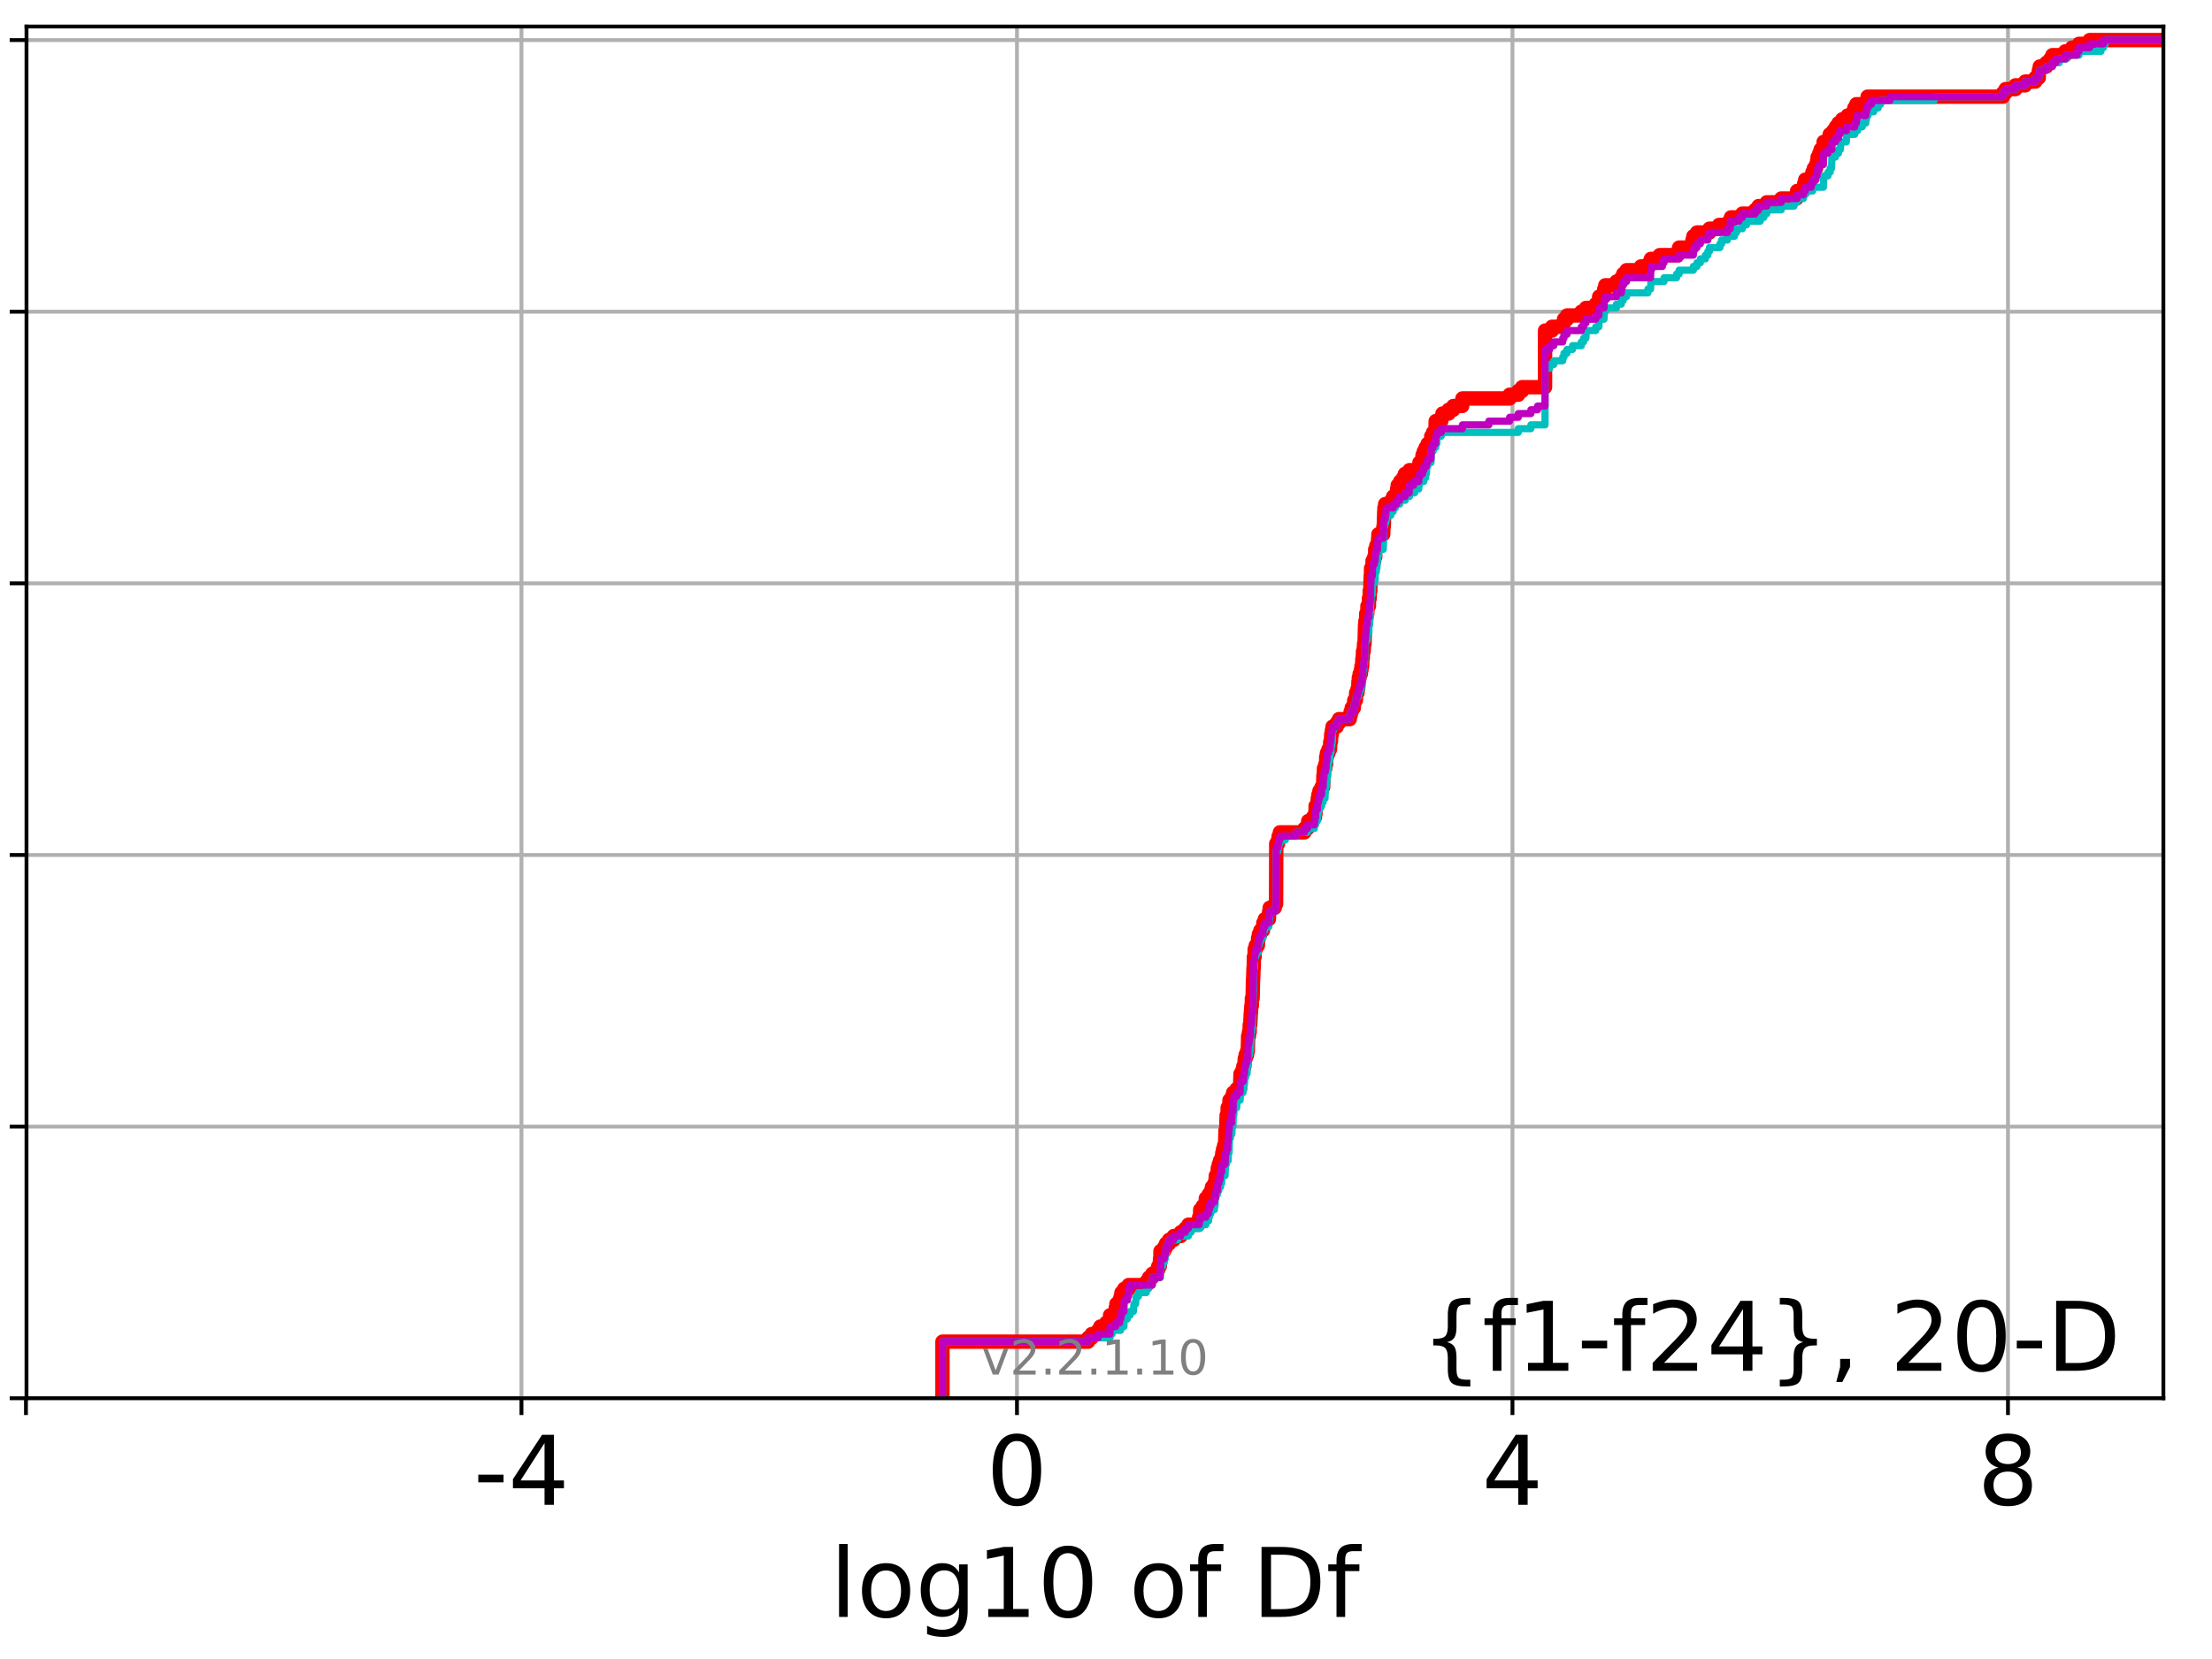 <?xml version="1.0" encoding="utf-8" standalone="no"?>
<!DOCTYPE svg PUBLIC "-//W3C//DTD SVG 1.1//EN"
  "http://www.w3.org/Graphics/SVG/1.1/DTD/svg11.dtd">
<!-- Created with matplotlib (http://matplotlib.org/) -->
<svg height="345.6pt" version="1.1" viewBox="0 0 460.8 345.6" width="460.8pt" xmlns="http://www.w3.org/2000/svg" xmlns:xlink="http://www.w3.org/1999/xlink">
 <defs>
  <style type="text/css">
*{stroke-linecap:butt;stroke-linejoin:round;}
  </style>
 </defs>
 <g id="figure_1">
  <g id="patch_1">
   <path d="M 0 345.6 
L 460.8 345.6 
L 460.8 0 
L 0 0 
z
" style="fill:#ffffff;"/>
  </g>
  <g id="axes_1">
   <g id="patch_2">
    <path d="M 5.52 291.28 
L 450.672 291.28 
L 450.672 5.52 
L 5.52 5.52 
z
" style="fill:#ffffff;"/>
   </g>
   <g id="matplotlib.axis_1">
    <g id="xtick_1">
     <g id="line2d_1">
      <path clip-path="url(#p26b027cc64)" d="M 5.408 291.28 
L 5.408 5.52 
" style="fill:none;stroke:#b0b0b0;stroke-linecap:square;stroke-width:0.8;"/>
     </g>
     <g id="line2d_2">
      <defs>
       <path d="M 0 0 
L 0 3.5 
" id="ma69a2ae710" style="stroke:#000000;stroke-width:0.8;"/>
      </defs>
      <g>
       <use style="stroke:#000000;stroke-width:0.8;" x="5.408" xlink:href="#ma69a2ae710" y="291.28"/>
      </g>
     </g>
    </g>
    <g id="xtick_2">
     <g id="line2d_3">
      <path clip-path="url(#p26b027cc64)" d="M 108.631 291.28 
L 108.631 5.52 
" style="fill:none;stroke:#b0b0b0;stroke-linecap:square;stroke-width:0.8;"/>
     </g>
     <g id="line2d_4">
      <g>
       <use style="stroke:#000000;stroke-width:0.8;" x="108.631" xlink:href="#ma69a2ae710" y="291.28"/>
      </g>
     </g>
     <g id="text_1">
      <!-- -4 -->
      <defs>
       <path d="M 4.891 31.391 
L 31.203 31.391 
L 31.203 23.391 
L 4.891 23.391 
z
" id="DejaVuSans-2d"/>
       <path d="M 37.797 64.312 
L 12.891 25.391 
L 37.797 25.391 
z
M 35.203 72.906 
L 47.609 72.906 
L 47.609 25.391 
L 58.016 25.391 
L 58.016 17.188 
L 47.609 17.188 
L 47.609 0 
L 37.797 0 
L 37.797 17.188 
L 4.891 17.188 
L 4.891 26.703 
z
" id="DejaVuSans-34"/>
      </defs>
      <g transform="translate(98.66 313.477)scale(0.2 -0.2)">
       <use xlink:href="#DejaVuSans-2d"/>
       <use x="36.084" xlink:href="#DejaVuSans-34"/>
      </g>
     </g>
    </g>
    <g id="xtick_3">
     <g id="line2d_5">
      <path clip-path="url(#p26b027cc64)" d="M 211.853 291.28 
L 211.853 5.52 
" style="fill:none;stroke:#b0b0b0;stroke-linecap:square;stroke-width:0.8;"/>
     </g>
     <g id="line2d_6">
      <g>
       <use style="stroke:#000000;stroke-width:0.8;" x="211.853" xlink:href="#ma69a2ae710" y="291.28"/>
      </g>
     </g>
     <g id="text_2">
      <!-- 0 -->
      <defs>
       <path d="M 31.781 66.406 
Q 24.172 66.406 20.328 58.906 
Q 16.5 51.422 16.5 36.375 
Q 16.5 21.391 20.328 13.891 
Q 24.172 6.391 31.781 6.391 
Q 39.453 6.391 43.281 13.891 
Q 47.125 21.391 47.125 36.375 
Q 47.125 51.422 43.281 58.906 
Q 39.453 66.406 31.781 66.406 
z
M 31.781 74.219 
Q 44.047 74.219 50.516 64.516 
Q 56.984 54.828 56.984 36.375 
Q 56.984 17.969 50.516 8.266 
Q 44.047 -1.422 31.781 -1.422 
Q 19.531 -1.422 13.062 8.266 
Q 6.594 17.969 6.594 36.375 
Q 6.594 54.828 13.062 64.516 
Q 19.531 74.219 31.781 74.219 
z
" id="DejaVuSans-30"/>
      </defs>
      <g transform="translate(205.49 313.477)scale(0.2 -0.2)">
       <use xlink:href="#DejaVuSans-30"/>
      </g>
     </g>
    </g>
    <g id="xtick_4">
     <g id="line2d_7">
      <path clip-path="url(#p26b027cc64)" d="M 315.075 291.28 
L 315.075 5.52 
" style="fill:none;stroke:#b0b0b0;stroke-linecap:square;stroke-width:0.8;"/>
     </g>
     <g id="line2d_8">
      <g>
       <use style="stroke:#000000;stroke-width:0.8;" x="315.075" xlink:href="#ma69a2ae710" y="291.28"/>
      </g>
     </g>
     <g id="text_3">
      <!-- 4 -->
      <g transform="translate(308.713 313.477)scale(0.2 -0.2)">
       <use xlink:href="#DejaVuSans-34"/>
      </g>
     </g>
    </g>
    <g id="xtick_5">
     <g id="line2d_9">
      <path clip-path="url(#p26b027cc64)" d="M 418.297 291.28 
L 418.297 5.52 
" style="fill:none;stroke:#b0b0b0;stroke-linecap:square;stroke-width:0.8;"/>
     </g>
     <g id="line2d_10">
      <g>
       <use style="stroke:#000000;stroke-width:0.8;" x="418.297" xlink:href="#ma69a2ae710" y="291.28"/>
      </g>
     </g>
     <g id="text_4">
      <!-- 8 -->
      <defs>
       <path d="M 31.781 34.625 
Q 24.75 34.625 20.719 30.859 
Q 16.703 27.094 16.703 20.516 
Q 16.703 13.922 20.719 10.156 
Q 24.75 6.391 31.781 6.391 
Q 38.812 6.391 42.859 10.172 
Q 46.922 13.969 46.922 20.516 
Q 46.922 27.094 42.891 30.859 
Q 38.875 34.625 31.781 34.625 
z
M 21.922 38.812 
Q 15.578 40.375 12.031 44.719 
Q 8.5 49.078 8.5 55.328 
Q 8.5 64.062 14.719 69.141 
Q 20.953 74.219 31.781 74.219 
Q 42.672 74.219 48.875 69.141 
Q 55.078 64.062 55.078 55.328 
Q 55.078 49.078 51.531 44.719 
Q 48 40.375 41.703 38.812 
Q 48.828 37.156 52.797 32.312 
Q 56.781 27.484 56.781 20.516 
Q 56.781 9.906 50.312 4.234 
Q 43.844 -1.422 31.781 -1.422 
Q 19.734 -1.422 13.25 4.234 
Q 6.781 9.906 6.781 20.516 
Q 6.781 27.484 10.781 32.312 
Q 14.797 37.156 21.922 38.812 
z
M 18.312 54.391 
Q 18.312 48.734 21.844 45.562 
Q 25.391 42.391 31.781 42.391 
Q 38.141 42.391 41.719 45.562 
Q 45.312 48.734 45.312 54.391 
Q 45.312 60.062 41.719 63.234 
Q 38.141 66.406 31.781 66.406 
Q 25.391 66.406 21.844 63.234 
Q 18.312 60.062 18.312 54.391 
z
" id="DejaVuSans-38"/>
      </defs>
      <g transform="translate(411.935 313.477)scale(0.2 -0.2)">
       <use xlink:href="#DejaVuSans-38"/>
      </g>
     </g>
    </g>
    <g id="text_5">
     <!-- log10 of Df -->
     <defs>
      <path d="M 9.422 75.984 
L 18.406 75.984 
L 18.406 0 
L 9.422 0 
z
" id="DejaVuSans-6c"/>
      <path d="M 30.609 48.391 
Q 23.391 48.391 19.188 42.75 
Q 14.984 37.109 14.984 27.297 
Q 14.984 17.484 19.156 11.844 
Q 23.344 6.203 30.609 6.203 
Q 37.797 6.203 41.984 11.859 
Q 46.188 17.531 46.188 27.297 
Q 46.188 37.016 41.984 42.703 
Q 37.797 48.391 30.609 48.391 
z
M 30.609 56 
Q 42.328 56 49.016 48.375 
Q 55.719 40.766 55.719 27.297 
Q 55.719 13.875 49.016 6.219 
Q 42.328 -1.422 30.609 -1.422 
Q 18.844 -1.422 12.172 6.219 
Q 5.516 13.875 5.516 27.297 
Q 5.516 40.766 12.172 48.375 
Q 18.844 56 30.609 56 
z
" id="DejaVuSans-6f"/>
      <path d="M 45.406 27.984 
Q 45.406 37.75 41.375 43.109 
Q 37.359 48.484 30.078 48.484 
Q 22.859 48.484 18.828 43.109 
Q 14.797 37.75 14.797 27.984 
Q 14.797 18.266 18.828 12.891 
Q 22.859 7.516 30.078 7.516 
Q 37.359 7.516 41.375 12.891 
Q 45.406 18.266 45.406 27.984 
z
M 54.391 6.781 
Q 54.391 -7.172 48.188 -13.984 
Q 42 -20.797 29.203 -20.797 
Q 24.469 -20.797 20.266 -20.094 
Q 16.062 -19.391 12.109 -17.922 
L 12.109 -9.188 
Q 16.062 -11.328 19.922 -12.344 
Q 23.781 -13.375 27.781 -13.375 
Q 36.625 -13.375 41.016 -8.766 
Q 45.406 -4.156 45.406 5.172 
L 45.406 9.625 
Q 42.625 4.781 38.281 2.391 
Q 33.938 0 27.875 0 
Q 17.828 0 11.672 7.656 
Q 5.516 15.328 5.516 27.984 
Q 5.516 40.672 11.672 48.328 
Q 17.828 56 27.875 56 
Q 33.938 56 38.281 53.609 
Q 42.625 51.219 45.406 46.391 
L 45.406 54.688 
L 54.391 54.688 
z
" id="DejaVuSans-67"/>
      <path d="M 12.406 8.297 
L 28.516 8.297 
L 28.516 63.922 
L 10.984 60.406 
L 10.984 69.391 
L 28.422 72.906 
L 38.281 72.906 
L 38.281 8.297 
L 54.391 8.297 
L 54.391 0 
L 12.406 0 
z
" id="DejaVuSans-31"/>
      <path id="DejaVuSans-20"/>
      <path d="M 37.109 75.984 
L 37.109 68.5 
L 28.516 68.5 
Q 23.688 68.5 21.797 66.547 
Q 19.922 64.594 19.922 59.516 
L 19.922 54.688 
L 34.719 54.688 
L 34.719 47.703 
L 19.922 47.703 
L 19.922 0 
L 10.891 0 
L 10.891 47.703 
L 2.297 47.703 
L 2.297 54.688 
L 10.891 54.688 
L 10.891 58.5 
Q 10.891 67.625 15.141 71.797 
Q 19.391 75.984 28.609 75.984 
z
" id="DejaVuSans-66"/>
      <path d="M 19.672 64.797 
L 19.672 8.109 
L 31.594 8.109 
Q 46.688 8.109 53.688 14.938 
Q 60.688 21.781 60.688 36.531 
Q 60.688 51.172 53.688 57.984 
Q 46.688 64.797 31.594 64.797 
z
M 9.812 72.906 
L 30.078 72.906 
Q 51.266 72.906 61.172 64.094 
Q 71.094 55.281 71.094 36.531 
Q 71.094 17.672 61.125 8.828 
Q 51.172 0 30.078 0 
L 9.812 0 
z
" id="DejaVuSans-44"/>
     </defs>
     <g transform="translate(172.91 336.833)scale(0.2 -0.2)">
      <use xlink:href="#DejaVuSans-6c"/>
      <use x="27.783" xlink:href="#DejaVuSans-6f"/>
      <use x="88.965" xlink:href="#DejaVuSans-67"/>
      <use x="152.441" xlink:href="#DejaVuSans-31"/>
      <use x="216.064" xlink:href="#DejaVuSans-30"/>
      <use x="279.688" xlink:href="#DejaVuSans-20"/>
      <use x="311.475" xlink:href="#DejaVuSans-6f"/>
      <use x="372.656" xlink:href="#DejaVuSans-66"/>
      <use x="407.861" xlink:href="#DejaVuSans-20"/>
      <use x="439.648" xlink:href="#DejaVuSans-44"/>
      <use x="516.65" xlink:href="#DejaVuSans-66"/>
     </g>
    </g>
   </g>
   <g id="matplotlib.axis_2">
    <g id="ytick_1">
     <g id="line2d_11">
      <path clip-path="url(#p26b027cc64)" d="M 5.52 291.28 
L 450.672 291.28 
" style="fill:none;stroke:#b0b0b0;stroke-linecap:square;stroke-width:0.8;"/>
     </g>
     <g id="line2d_12">
      <defs>
       <path d="M 0 0 
L -3.5 0 
" id="m3205a101fd" style="stroke:#000000;stroke-width:0.8;"/>
      </defs>
      <g>
       <use style="stroke:#000000;stroke-width:0.8;" x="5.52" xlink:href="#m3205a101fd" y="291.28"/>
      </g>
     </g>
    </g>
    <g id="ytick_2">
     <g id="line2d_13">
      <path clip-path="url(#p26b027cc64)" d="M 5.52 234.694 
L 450.672 234.694 
" style="fill:none;stroke:#b0b0b0;stroke-linecap:square;stroke-width:0.8;"/>
     </g>
     <g id="line2d_14">
      <g>
       <use style="stroke:#000000;stroke-width:0.8;" x="5.52" xlink:href="#m3205a101fd" y="234.694"/>
      </g>
     </g>
    </g>
    <g id="ytick_3">
     <g id="line2d_15">
      <path clip-path="url(#p26b027cc64)" d="M 5.52 178.108 
L 450.672 178.108 
" style="fill:none;stroke:#b0b0b0;stroke-linecap:square;stroke-width:0.8;"/>
     </g>
     <g id="line2d_16">
      <g>
       <use style="stroke:#000000;stroke-width:0.8;" x="5.52" xlink:href="#m3205a101fd" y="178.108"/>
      </g>
     </g>
    </g>
    <g id="ytick_4">
     <g id="line2d_17">
      <path clip-path="url(#p26b027cc64)" d="M 5.52 121.522 
L 450.672 121.522 
" style="fill:none;stroke:#b0b0b0;stroke-linecap:square;stroke-width:0.8;"/>
     </g>
     <g id="line2d_18">
      <g>
       <use style="stroke:#000000;stroke-width:0.8;" x="5.52" xlink:href="#m3205a101fd" y="121.522"/>
      </g>
     </g>
    </g>
    <g id="ytick_5">
     <g id="line2d_19">
      <path clip-path="url(#p26b027cc64)" d="M 5.52 64.935 
L 450.672 64.935 
" style="fill:none;stroke:#b0b0b0;stroke-linecap:square;stroke-width:0.8;"/>
     </g>
     <g id="line2d_20">
      <g>
       <use style="stroke:#000000;stroke-width:0.8;" x="5.52" xlink:href="#m3205a101fd" y="64.935"/>
      </g>
     </g>
    </g>
    <g id="ytick_6">
     <g id="line2d_21">
      <path clip-path="url(#p26b027cc64)" d="M 5.52 8.349 
L 450.672 8.349 
" style="fill:none;stroke:#b0b0b0;stroke-linecap:square;stroke-width:0.8;"/>
     </g>
     <g id="line2d_22">
      <g>
       <use style="stroke:#000000;stroke-width:0.8;" x="5.52" xlink:href="#m3205a101fd" y="8.349"/>
      </g>
     </g>
    </g>
   </g>
   <g id="line2d_23">
    <path clip-path="url(#p26b027cc64)" d="M 196.333 291.28 
L 196.333 279.491 
L 226.672 279.491 
L 226.672 278.705 
L 227.405 278.705 
L 227.405 277.919 
L 228.749 277.919 
L 228.749 277.133 
L 229.218 277.133 
L 229.218 276.348 
L 230.436 276.348 
L 230.436 275.562 
L 231.132 275.562 
L 231.132 274.776 
L 231.254 274.776 
L 231.254 273.99 
L 232.428 273.99 
L 232.43 272.418 
L 232.567 272.418 
L 232.567 271.632 
L 233.227 271.632 
L 233.227 270.846 
L 233.454 270.846 
L 233.454 270.06 
L 233.623 270.06 
L 233.623 269.274 
L 234.19 269.274 
L 234.19 268.488 
L 235.109 268.488 
L 235.109 267.702 
L 238.868 267.702 
L 238.868 266.917 
L 239.359 266.917 
L 239.359 266.131 
L 240.042 266.131 
L 240.042 265.345 
L 241.004 265.345 
L 241.004 264.559 
L 241.285 264.559 
L 241.285 263.773 
L 241.614 263.773 
L 241.656 262.201 
L 241.733 262.201 
L 241.751 260.629 
L 242.501 260.629 
L 242.501 259.843 
L 242.901 259.843 
L 242.901 259.057 
L 243.551 259.057 
L 243.551 258.271 
L 244.513 258.271 
L 244.513 257.486 
L 245.963 257.486 
L 245.963 256.7 
L 246.918 256.7 
L 246.918 255.914 
L 247.567 255.914 
L 247.567 255.128 
L 249.608 255.128 
L 249.608 254.342 
L 249.807 254.342 
L 249.807 253.556 
L 249.985 253.556 
L 250.032 251.984 
L 250.589 251.984 
L 250.589 251.198 
L 251.156 251.198 
L 251.204 249.626 
L 251.771 249.626 
L 251.771 248.84 
L 252.261 248.84 
L 252.261 248.054 
L 252.477 248.054 
L 252.477 247.269 
L 252.99 247.269 
L 252.99 246.483 
L 253.178 246.483 
L 253.285 244.911 
L 253.617 244.911 
L 253.693 243.339 
L 253.899 243.339 
L 253.899 242.553 
L 254.16 242.553 
L 254.16 241.767 
L 254.499 241.767 
L 254.499 240.981 
L 254.625 240.981 
L 254.625 240.195 
L 254.788 240.195 
L 254.788 239.409 
L 255.006 239.409 
L 255.006 238.623 
L 255.203 238.623 
L 255.296 235.48 
L 255.43 235.48 
L 255.536 232.336 
L 255.734 232.336 
L 255.747 230.764 
L 256.033 230.764 
L 256.13 229.192 
L 256.654 229.192 
L 256.654 228.407 
L 256.89 228.407 
L 256.89 227.621 
L 257.625 227.621 
L 257.625 226.835 
L 258.318 226.835 
L 258.42 223.691 
L 258.814 223.691 
L 258.814 222.905 
L 259.007 222.905 
L 259.007 222.119 
L 259.233 222.119 
L 259.304 220.547 
L 259.481 220.547 
L 259.481 219.761 
L 259.778 219.761 
L 259.778 218.975 
L 259.935 218.975 
L 260.011 215.832 
L 260.176 215.832 
L 260.176 215.046 
L 260.315 215.046 
L 260.347 213.474 
L 260.454 213.474 
L 260.557 211.116 
L 260.578 211.116 
L 260.681 209.544 
L 260.777 209.544 
L 260.793 207.973 
L 260.941 207.973 
L 261.022 204.043 
L 261.056 204.043 
L 261.127 201.685 
L 261.18 201.685 
L 261.209 199.328 
L 261.359 199.328 
L 261.372 197.756 
L 261.592 197.756 
L 261.592 196.97 
L 262.041 196.97 
L 262.084 195.398 
L 262.255 195.398 
L 262.255 194.612 
L 262.559 194.612 
L 262.559 193.826 
L 263.099 193.826 
L 263.175 192.254 
L 263.492 192.254 
L 263.492 191.468 
L 264.331 191.468 
L 264.385 189.897 
L 264.497 189.897 
L 264.497 189.111 
L 265.551 189.111 
L 265.551 188.325 
L 265.829 188.325 
L 265.863 175.75 
L 266.24 175.75 
L 266.24 174.964 
L 266.374 174.964 
L 266.374 174.178 
L 266.63 174.178 
L 266.63 173.392 
L 271.735 173.392 
L 271.735 172.606 
L 272.361 172.606 
L 272.361 171.82 
L 272.527 171.82 
L 272.527 171.034 
L 273.487 171.034 
L 273.487 170.249 
L 273.928 170.249 
L 273.928 169.463 
L 274.049 169.463 
L 274.065 167.891 
L 274.429 167.891 
L 274.517 166.319 
L 274.657 166.319 
L 274.657 165.533 
L 274.869 165.533 
L 274.869 164.747 
L 275.292 164.747 
L 275.292 163.961 
L 275.634 163.961 
L 275.688 161.603 
L 275.759 161.603 
L 275.814 160.032 
L 276.08 160.032 
L 276.08 159.246 
L 276.256 159.246 
L 276.275 157.674 
L 276.42 157.674 
L 276.42 156.888 
L 276.746 156.888 
L 276.746 156.102 
L 277.06 156.102 
L 277.115 154.53 
L 277.253 154.53 
L 277.322 152.958 
L 277.455 152.958 
L 277.455 152.172 
L 277.591 152.172 
L 277.591 151.386 
L 278.461 151.386 
L 278.461 150.601 
L 278.931 150.601 
L 278.931 149.815 
L 281.163 149.815 
L 281.163 149.029 
L 281.364 149.029 
L 281.364 148.243 
L 281.592 148.243 
L 281.592 147.457 
L 282.028 147.457 
L 282.112 145.885 
L 282.453 145.885 
L 282.512 144.313 
L 282.789 144.313 
L 282.789 143.527 
L 282.935 143.527 
L 282.997 141.955 
L 283.072 141.955 
L 283.072 141.17 
L 283.238 141.17 
L 283.238 140.384 
L 283.487 140.384 
L 283.487 139.598 
L 283.613 139.598 
L 283.613 138.812 
L 283.748 138.812 
L 283.812 137.24 
L 283.876 137.24 
L 283.947 135.668 
L 284.085 135.668 
L 284.16 134.096 
L 284.263 134.096 
L 284.363 130.167 
L 284.439 130.167 
L 284.439 129.381 
L 284.593 129.381 
L 284.617 127.809 
L 284.84 127.809 
L 284.867 126.237 
L 285.173 126.237 
L 285.174 124.665 
L 285.332 124.665 
L 285.337 123.093 
L 285.458 123.093 
L 285.542 119.95 
L 285.597 119.95 
L 285.619 118.378 
L 285.927 118.378 
L 285.937 116.806 
L 286.277 116.806 
L 286.277 116.02 
L 286.481 116.02 
L 286.482 114.448 
L 286.712 114.448 
L 286.712 113.662 
L 287.002 113.662 
L 287.104 112.091 
L 287.144 112.091 
L 287.144 111.305 
L 288.147 111.305 
L 288.186 109.733 
L 288.26 109.733 
L 288.36 106.589 
L 288.398 106.589 
L 288.398 105.803 
L 288.55 105.803 
L 288.55 105.017 
L 289.821 105.017 
L 289.821 104.231 
L 290.213 104.231 
L 290.213 103.445 
L 290.948 103.445 
L 291.036 101.874 
L 291.168 101.874 
L 291.168 101.088 
L 291.674 101.088 
L 291.674 100.302 
L 292.308 100.302 
L 292.308 99.516 
L 292.662 99.516 
L 292.662 98.73 
L 293.614 98.73 
L 293.614 97.944 
L 295.551 97.944 
L 295.551 97.158 
L 295.694 97.158 
L 295.694 96.372 
L 296.324 96.372 
L 296.34 94.8 
L 296.617 94.8 
L 296.617 94.014 
L 296.995 94.014 
L 296.995 93.229 
L 297.413 93.229 
L 297.413 92.443 
L 298.149 92.443 
L 298.15 90.871 
L 298.541 90.871 
L 298.541 90.085 
L 299.047 90.085 
L 299.08 87.727 
L 300.232 87.727 
L 300.232 86.941 
L 300.489 86.941 
L 300.489 86.155 
L 301.766 86.155 
L 301.766 85.369 
L 302.744 85.369 
L 302.744 84.583 
L 304.585 84.583 
L 304.651 83.012 
L 314.48 83.012 
L 314.48 82.226 
L 316.282 82.226 
L 316.282 81.44 
L 317.088 81.44 
L 317.088 80.654 
L 321.86 80.654 
L 321.86 68.865 
L 323.298 68.865 
L 323.298 68.079 
L 325.549 68.079 
L 325.549 67.293 
L 325.808 67.293 
L 325.808 66.507 
L 326.436 66.507 
L 326.436 65.721 
L 329.421 65.721 
L 329.421 64.935 
L 330.383 64.935 
L 330.383 64.15 
L 332.415 64.15 
L 332.415 63.364 
L 333.08 63.364 
L 333.138 61.792 
L 334.14 61.792 
L 334.19 60.22 
L 334.415 60.22 
L 334.415 59.434 
L 336.738 59.434 
L 336.738 58.648 
L 337.754 58.648 
L 337.754 57.862 
L 338.144 57.862 
L 338.144 57.076 
L 338.841 57.076 
L 338.841 56.29 
L 341.842 56.29 
L 341.842 55.504 
L 343.538 55.504 
L 343.538 54.719 
L 343.912 54.719 
L 343.912 53.933 
L 345.746 53.933 
L 345.746 53.147 
L 349.502 53.147 
L 349.502 52.361 
L 349.793 52.361 
L 349.793 51.575 
L 352.406 51.575 
L 352.406 50.789 
L 352.57 50.789 
L 352.57 50.003 
L 352.76 50.003 
L 352.76 49.217 
L 353.513 49.217 
L 353.513 48.431 
L 356.105 48.431 
L 356.105 47.645 
L 358.114 47.645 
L 358.114 46.859 
L 360.209 46.859 
L 360.209 46.073 
L 360.591 46.073 
L 360.591 45.287 
L 362.951 45.287 
L 362.951 44.502 
L 365.652 44.502 
L 365.652 43.716 
L 366.342 43.716 
L 366.342 42.93 
L 368.053 42.93 
L 368.053 42.144 
L 371.059 42.144 
L 371.059 41.358 
L 374.235 41.358 
L 374.235 40.572 
L 374.365 40.572 
L 374.365 39.786 
L 375.684 39.786 
L 375.684 39 
L 375.848 39 
L 375.848 38.214 
L 376.07 38.214 
L 376.07 37.428 
L 377.309 37.428 
L 377.309 36.642 
L 377.568 36.642 
L 377.568 35.856 
L 377.86 35.856 
L 377.86 35.071 
L 378.321 35.071 
L 378.321 34.285 
L 378.536 34.285 
L 378.536 33.499 
L 378.648 33.499 
L 378.648 32.713 
L 378.999 32.713 
L 378.999 31.927 
L 379.271 31.927 
L 379.271 31.141 
L 379.858 31.141 
L 379.888 29.569 
L 381.075 29.569 
L 381.15 27.997 
L 381.915 27.997 
L 381.915 27.211 
L 382.448 27.211 
L 382.448 26.425 
L 382.997 26.425 
L 382.997 25.64 
L 383.779 25.64 
L 383.779 24.854 
L 384.894 24.854 
L 384.894 24.068 
L 385.994 24.068 
L 385.994 23.282 
L 386.283 23.282 
L 386.283 22.496 
L 386.706 22.496 
L 386.706 21.71 
L 388.822 21.71 
L 388.822 20.924 
L 389.055 20.924 
L 389.055 20.138 
L 417.243 20.138 
L 417.243 19.352 
L 417.803 19.352 
L 417.803 18.566 
L 419.856 18.566 
L 419.856 17.78 
L 421.885 17.78 
L 421.885 16.994 
L 423.996 16.994 
L 423.996 16.208 
L 424.711 16.208 
L 424.739 14.637 
L 424.922 14.637 
L 424.922 13.851 
L 426.3 13.851 
L 426.3 13.065 
L 427.1 13.065 
L 427.1 12.279 
L 427.548 12.279 
L 427.548 11.493 
L 430.221 11.493 
L 430.221 10.707 
L 431.635 10.707 
L 431.635 9.921 
L 433.098 9.921 
L 433.098 9.135 
L 435.319 9.135 
L 435.319 8.349 
L 435.319 8.349 
L 450.672 8.349 
L 450.672 8.349 
" style="fill:none;stroke:#ff0000;stroke-linecap:square;stroke-width:3;"/>
   </g>
   <g id="line2d_24">
    <path clip-path="url(#p26b027cc64)" d="M 196.333 291.28 
L 196.333 279.491 
L 226.672 279.491 
L 226.672 278.705 
L 231.234 278.705 
L 231.234 277.919 
L 231.658 277.919 
L 231.658 277.133 
L 233.454 277.133 
L 233.454 276.348 
L 234.14 276.348 
L 234.158 274.776 
L 234.826 274.776 
L 234.826 273.99 
L 235.403 273.99 
L 235.403 273.204 
L 236.106 273.204 
L 236.214 271.632 
L 236.572 271.632 
L 236.677 270.06 
L 237.155 270.06 
L 237.155 269.274 
L 238.801 269.274 
L 238.801 268.488 
L 239.23 268.488 
L 239.23 267.702 
L 240.042 267.702 
L 240.117 266.131 
L 241.751 266.131 
L 241.791 263.773 
L 242.223 263.773 
L 242.223 262.987 
L 242.532 262.987 
L 242.532 262.201 
L 242.748 262.201 
L 242.748 261.415 
L 242.901 261.415 
L 242.91 259.843 
L 243.298 259.843 
L 243.298 259.057 
L 243.551 259.057 
L 243.551 258.271 
L 245.33 258.271 
L 245.33 257.486 
L 247.567 257.486 
L 247.567 256.7 
L 248.136 256.7 
L 248.136 255.914 
L 249.985 255.914 
L 249.985 255.128 
L 251.204 255.128 
L 251.204 254.342 
L 251.771 254.342 
L 251.771 253.556 
L 251.925 253.556 
L 251.925 252.77 
L 252.261 252.77 
L 252.261 251.984 
L 252.99 251.984 
L 252.99 251.198 
L 253.116 251.198 
L 253.178 249.626 
L 253.285 249.626 
L 253.285 248.84 
L 253.617 248.84 
L 253.617 248.054 
L 253.899 248.054 
L 253.899 247.269 
L 254.268 247.269 
L 254.268 246.483 
L 254.499 246.483 
L 254.501 244.911 
L 255.203 244.911 
L 255.296 242.553 
L 255.49 242.553 
L 255.49 241.767 
L 255.854 241.767 
L 255.875 240.195 
L 256.033 240.195 
L 256.13 237.052 
L 256.34 237.052 
L 256.34 236.266 
L 256.629 236.266 
L 256.654 234.694 
L 256.856 234.694 
L 256.921 232.336 
L 257.031 232.336 
L 257.068 230.764 
L 257.625 230.764 
L 257.684 229.192 
L 258.341 229.192 
L 258.419 227.621 
L 258.941 227.621 
L 258.941 226.835 
L 259.1 226.835 
L 259.1 226.049 
L 259.233 226.049 
L 259.304 224.477 
L 259.481 224.477 
L 259.481 223.691 
L 259.778 223.691 
L 259.851 222.119 
L 259.935 222.119 
L 260.011 219.761 
L 260.315 219.761 
L 260.315 218.975 
L 260.454 218.975 
L 260.557 216.618 
L 260.6 216.618 
L 260.614 215.046 
L 260.777 215.046 
L 260.777 214.26 
L 260.891 214.26 
L 260.994 209.544 
L 261.013 209.544 
L 261.124 205.615 
L 261.127 205.615 
L 261.209 201.685 
L 261.345 201.685 
L 261.372 199.328 
L 261.592 199.328 
L 261.592 198.542 
L 262.041 198.542 
L 262.084 196.97 
L 262.255 196.97 
L 262.255 196.184 
L 262.559 196.184 
L 262.559 195.398 
L 263.099 195.398 
L 263.175 193.826 
L 263.492 193.826 
L 263.492 193.04 
L 264.331 193.04 
L 264.385 191.468 
L 264.497 191.468 
L 264.568 189.897 
L 265.551 189.897 
L 265.551 189.111 
L 265.829 189.111 
L 265.829 177.322 
L 266.24 177.322 
L 266.24 176.536 
L 266.374 176.536 
L 266.374 175.75 
L 266.63 175.75 
L 266.63 174.964 
L 267.756 174.964 
L 267.756 174.178 
L 270 174.178 
L 270 173.392 
L 272.361 173.392 
L 272.361 172.606 
L 273.791 172.606 
L 273.791 171.82 
L 274.065 171.82 
L 274.065 171.034 
L 274.429 171.034 
L 274.517 169.463 
L 274.658 169.463 
L 274.658 168.677 
L 274.869 168.677 
L 274.869 167.891 
L 275.323 167.891 
L 275.323 167.105 
L 275.634 167.105 
L 275.634 166.319 
L 276.024 166.319 
L 276.127 163.961 
L 276.256 163.961 
L 276.256 163.175 
L 276.42 163.175 
L 276.48 161.603 
L 276.593 161.603 
L 276.634 160.032 
L 276.746 160.032 
L 276.771 158.46 
L 277.06 158.46 
L 277.115 156.888 
L 277.253 156.888 
L 277.322 155.316 
L 277.455 155.316 
L 277.455 154.53 
L 277.571 154.53 
L 277.599 152.172 
L 277.747 152.172 
L 277.747 151.386 
L 278.461 151.386 
L 278.461 150.601 
L 278.931 150.601 
L 278.931 149.815 
L 281.163 149.815 
L 281.163 149.029 
L 281.364 149.029 
L 281.364 148.243 
L 282.028 148.243 
L 282.112 146.671 
L 282.453 146.671 
L 282.512 145.099 
L 282.997 145.099 
L 282.997 144.313 
L 283.238 144.313 
L 283.238 143.527 
L 283.613 143.527 
L 283.613 142.741 
L 283.748 142.741 
L 283.812 141.17 
L 283.876 141.17 
L 283.947 139.598 
L 284.085 139.598 
L 284.16 138.026 
L 284.263 138.026 
L 284.363 134.096 
L 284.439 134.096 
L 284.439 133.31 
L 284.84 133.31 
L 284.867 131.739 
L 285.173 131.739 
L 285.174 130.167 
L 285.332 130.167 
L 285.337 128.595 
L 285.48 128.595 
L 285.537 125.451 
L 285.597 125.451 
L 285.619 123.879 
L 285.872 123.879 
L 285.937 121.522 
L 286.277 121.522 
L 286.277 120.736 
L 286.481 120.736 
L 286.482 119.164 
L 286.712 119.164 
L 286.712 118.378 
L 286.842 118.378 
L 286.946 116.806 
L 286.963 116.806 
L 286.963 116.02 
L 287.104 116.02 
L 287.191 114.448 
L 288.147 114.448 
L 288.242 112.091 
L 288.26 112.091 
L 288.285 109.733 
L 288.459 109.733 
L 288.459 108.947 
L 288.693 108.947 
L 288.693 108.161 
L 288.893 108.161 
L 288.893 107.375 
L 289.722 107.375 
L 289.722 106.589 
L 290.214 106.589 
L 290.214 105.803 
L 290.686 105.803 
L 290.686 105.017 
L 291.586 105.017 
L 291.586 104.231 
L 292.718 104.231 
L 292.718 103.445 
L 293.614 103.445 
L 293.614 102.66 
L 294.707 102.66 
L 294.707 101.874 
L 295.551 101.874 
L 295.551 101.088 
L 295.694 101.088 
L 295.694 100.302 
L 296.617 100.302 
L 296.617 99.516 
L 296.984 99.516 
L 296.984 98.73 
L 297.142 98.73 
L 297.234 97.158 
L 297.413 97.158 
L 297.413 96.372 
L 298.109 96.372 
L 298.15 94.014 
L 298.541 94.014 
L 298.541 93.229 
L 299.08 93.229 
L 299.08 92.443 
L 299.311 92.443 
L 299.35 90.871 
L 300.232 90.871 
L 300.232 90.085 
L 316.282 90.085 
L 316.282 89.299 
L 318.913 89.299 
L 318.913 88.513 
L 321.86 88.513 
L 321.86 76.724 
L 322.827 76.724 
L 322.827 75.938 
L 323.685 75.938 
L 323.685 75.152 
L 325.549 75.152 
L 325.549 74.366 
L 325.808 74.366 
L 325.808 73.581 
L 326.436 73.581 
L 326.436 72.795 
L 327.584 72.795 
L 327.584 72.009 
L 329.421 72.009 
L 329.421 71.223 
L 329.893 71.223 
L 329.893 70.437 
L 330.383 70.437 
L 330.447 68.865 
L 332.415 68.865 
L 332.415 68.079 
L 333.08 68.079 
L 333.138 66.507 
L 334.14 66.507 
L 334.19 64.935 
L 334.415 64.935 
L 334.415 64.15 
L 336.738 64.15 
L 336.738 63.364 
L 337.754 63.364 
L 337.754 62.578 
L 338.144 62.578 
L 338.144 61.792 
L 338.841 61.792 
L 338.841 61.006 
L 343.284 61.006 
L 343.284 60.22 
L 343.836 60.22 
L 343.912 58.648 
L 346.652 58.648 
L 346.652 57.862 
L 349.271 57.862 
L 349.271 57.076 
L 349.793 57.076 
L 349.793 56.29 
L 352.76 56.29 
L 352.76 55.504 
L 353.513 55.504 
L 353.513 54.719 
L 354.216 54.719 
L 354.216 53.933 
L 355.27 53.933 
L 355.27 53.147 
L 355.775 53.147 
L 355.775 52.361 
L 356.105 52.361 
L 356.105 51.575 
L 358.289 51.575 
L 358.289 50.789 
L 358.639 50.789 
L 358.639 50.003 
L 359.854 50.003 
L 359.854 49.217 
L 361.323 49.217 
L 361.323 48.431 
L 361.757 48.431 
L 361.757 47.645 
L 362.951 47.645 
L 362.951 46.859 
L 363.82 46.859 
L 363.82 46.073 
L 366.696 46.073 
L 366.696 45.287 
L 367.439 45.287 
L 367.439 44.502 
L 368.053 44.502 
L 368.053 43.716 
L 371.059 43.716 
L 371.059 42.93 
L 373.726 42.93 
L 373.726 42.144 
L 374.365 42.144 
L 374.365 41.358 
L 375.684 41.358 
L 375.684 40.572 
L 376.07 40.572 
L 376.07 39.786 
L 377.607 39.786 
L 377.607 39 
L 379.858 39 
L 379.913 36.642 
L 380.793 36.642 
L 380.793 35.856 
L 381.253 35.856 
L 381.253 35.071 
L 381.543 35.071 
L 381.636 32.713 
L 382.363 32.713 
L 382.363 31.927 
L 382.997 31.927 
L 382.997 31.141 
L 383.398 31.141 
L 383.494 29.569 
L 384.633 29.569 
L 384.693 27.997 
L 386.38 27.997 
L 386.38 27.211 
L 386.974 27.211 
L 386.974 26.425 
L 387.928 26.425 
L 387.928 25.64 
L 388.676 25.64 
L 388.676 24.854 
L 388.822 24.854 
L 388.822 24.068 
L 389.146 24.068 
L 389.146 23.282 
L 390.334 23.282 
L 390.334 22.496 
L 391.26 22.496 
L 391.26 21.71 
L 391.765 21.71 
L 391.765 20.924 
L 402.911 20.924 
L 402.911 20.138 
L 417.243 20.138 
L 417.243 19.352 
L 417.803 19.352 
L 417.803 18.566 
L 419.856 18.566 
L 419.856 17.78 
L 421.885 17.78 
L 421.885 16.994 
L 423.996 16.994 
L 423.996 16.208 
L 424.739 16.208 
L 424.739 15.423 
L 424.922 15.423 
L 424.922 14.637 
L 426.3 14.637 
L 426.3 13.851 
L 427.548 13.851 
L 427.548 13.065 
L 428.978 13.065 
L 428.978 12.279 
L 430.475 12.279 
L 430.475 11.493 
L 433.098 11.493 
L 433.098 10.707 
L 437.659 10.707 
L 437.659 9.921 
L 438.171 9.921 
L 438.171 9.135 
L 438.561 9.135 
L 438.561 8.349 
L 438.561 8.349 
L 450.672 8.349 
L 450.672 8.349 
" style="fill:none;stroke:#00bfbf;stroke-linecap:square;stroke-width:1.5;"/>
   </g>
   <g id="line2d_25">
    <path clip-path="url(#p26b027cc64)" d="M 196.333 291.28 
L 196.333 279.491 
L 226.672 279.491 
L 226.672 278.705 
L 228.749 278.705 
L 228.749 277.919 
L 231.234 277.919 
L 231.235 276.348 
L 232.428 276.348 
L 232.428 275.562 
L 233.227 275.562 
L 233.227 274.776 
L 233.454 274.776 
L 233.454 273.99 
L 233.623 273.99 
L 233.623 273.204 
L 234.14 273.204 
L 234.19 270.846 
L 234.88 270.846 
L 234.88 270.06 
L 235.1 270.06 
L 235.109 268.488 
L 235.403 268.488 
L 235.403 267.702 
L 240.042 267.702 
L 240.117 266.131 
L 241.614 266.131 
L 241.656 264.559 
L 241.751 264.559 
L 241.791 262.201 
L 242.532 262.201 
L 242.532 261.415 
L 242.748 261.415 
L 242.748 260.629 
L 242.901 260.629 
L 242.901 259.843 
L 243.298 259.843 
L 243.298 259.057 
L 243.551 259.057 
L 243.551 258.271 
L 244.513 258.271 
L 244.513 257.486 
L 245.963 257.486 
L 245.963 256.7 
L 246.918 256.7 
L 246.918 255.914 
L 247.567 255.914 
L 247.567 255.128 
L 249.807 255.128 
L 249.807 254.342 
L 249.985 254.342 
L 249.985 253.556 
L 251.204 253.556 
L 251.204 252.77 
L 251.771 252.77 
L 251.771 251.984 
L 251.925 251.984 
L 251.925 251.198 
L 252.261 251.198 
L 252.261 250.412 
L 252.99 250.412 
L 252.99 249.626 
L 253.178 249.626 
L 253.285 248.054 
L 253.617 248.054 
L 253.693 246.483 
L 253.899 246.483 
L 253.899 245.697 
L 254.16 245.697 
L 254.268 244.125 
L 254.499 244.125 
L 254.501 242.553 
L 255.203 242.553 
L 255.296 240.195 
L 255.49 240.195 
L 255.49 239.409 
L 255.734 239.409 
L 255.747 237.838 
L 255.875 237.838 
L 255.981 235.48 
L 256.033 235.48 
L 256.13 233.908 
L 256.56 233.908 
L 256.654 231.55 
L 256.856 231.55 
L 256.921 229.192 
L 257.031 229.192 
L 257.031 228.407 
L 257.625 228.407 
L 257.625 227.621 
L 258.318 227.621 
L 258.396 225.263 
L 259.007 225.263 
L 259.1 223.691 
L 259.233 223.691 
L 259.304 222.119 
L 259.481 222.119 
L 259.481 221.333 
L 259.778 221.333 
L 259.778 220.547 
L 259.935 220.547 
L 260.011 217.404 
L 260.176 217.404 
L 260.176 216.618 
L 260.315 216.618 
L 260.315 215.832 
L 260.454 215.832 
L 260.557 213.474 
L 260.681 213.474 
L 260.777 211.902 
L 260.793 211.902 
L 260.793 211.116 
L 260.941 211.116 
L 261.022 205.615 
L 261.056 205.615 
L 261.14 202.471 
L 261.18 202.471 
L 261.209 200.113 
L 261.359 200.113 
L 261.372 198.542 
L 261.592 198.542 
L 261.592 197.756 
L 262.041 197.756 
L 262.084 196.184 
L 262.255 196.184 
L 262.255 195.398 
L 262.559 195.398 
L 262.559 194.612 
L 263.099 194.612 
L 263.175 193.04 
L 263.492 193.04 
L 263.492 192.254 
L 264.331 192.254 
L 264.385 190.682 
L 264.497 190.682 
L 264.497 189.897 
L 265.551 189.897 
L 265.551 189.111 
L 265.829 189.111 
L 265.863 176.536 
L 266.24 176.536 
L 266.24 175.75 
L 266.374 175.75 
L 266.374 174.964 
L 266.63 174.964 
L 266.63 174.178 
L 270 174.178 
L 270 173.392 
L 271.735 173.392 
L 271.735 172.606 
L 272.361 172.606 
L 272.361 171.82 
L 273.791 171.82 
L 273.791 171.034 
L 273.928 171.034 
L 273.928 170.249 
L 274.049 170.249 
L 274.065 168.677 
L 274.429 168.677 
L 274.517 167.105 
L 274.657 167.105 
L 274.657 166.319 
L 274.869 166.319 
L 274.869 165.533 
L 275.292 165.533 
L 275.323 163.961 
L 275.634 163.961 
L 275.643 162.389 
L 275.759 162.389 
L 275.827 160.818 
L 276.08 160.818 
L 276.08 160.032 
L 276.256 160.032 
L 276.275 158.46 
L 276.42 158.46 
L 276.48 156.888 
L 276.746 156.888 
L 276.746 156.102 
L 277.06 156.102 
L 277.115 154.53 
L 277.253 154.53 
L 277.322 152.958 
L 277.455 152.958 
L 277.455 152.172 
L 277.591 152.172 
L 277.591 151.386 
L 278.461 151.386 
L 278.461 150.601 
L 278.931 150.601 
L 278.931 149.815 
L 281.163 149.815 
L 281.163 149.029 
L 281.364 149.029 
L 281.364 148.243 
L 282.028 148.243 
L 282.112 146.671 
L 282.453 146.671 
L 282.512 145.099 
L 282.789 145.099 
L 282.789 144.313 
L 282.997 144.313 
L 282.997 143.527 
L 283.238 143.527 
L 283.238 142.741 
L 283.613 142.741 
L 283.613 141.955 
L 283.748 141.955 
L 283.812 140.384 
L 283.876 140.384 
L 283.947 138.812 
L 284.085 138.812 
L 284.16 137.24 
L 284.263 137.24 
L 284.363 133.31 
L 284.439 133.31 
L 284.525 131.739 
L 284.593 131.739 
L 284.617 130.167 
L 284.84 130.167 
L 284.867 128.595 
L 285.173 128.595 
L 285.174 127.023 
L 285.332 127.023 
L 285.337 125.451 
L 285.458 125.451 
L 285.542 121.522 
L 285.597 121.522 
L 285.619 119.95 
L 285.872 119.95 
L 285.937 117.592 
L 286.277 117.592 
L 286.277 116.806 
L 286.481 116.806 
L 286.482 115.234 
L 286.712 115.234 
L 286.712 114.448 
L 286.963 114.448 
L 287.002 112.876 
L 287.104 112.876 
L 287.104 112.091 
L 288.147 112.091 
L 288.208 110.519 
L 288.26 110.519 
L 288.285 108.161 
L 288.55 108.161 
L 288.55 107.375 
L 288.693 107.375 
L 288.753 105.803 
L 290.214 105.803 
L 290.214 105.017 
L 290.948 105.017 
L 290.948 104.231 
L 291.586 104.231 
L 291.586 103.445 
L 292.718 103.445 
L 292.718 102.66 
L 293.552 102.66 
L 293.614 101.088 
L 294.48 101.088 
L 294.48 100.302 
L 295.551 100.302 
L 295.551 99.516 
L 295.694 99.516 
L 295.694 98.73 
L 296.34 98.73 
L 296.34 97.944 
L 296.617 97.944 
L 296.617 97.158 
L 297.142 97.158 
L 297.142 96.372 
L 297.413 96.372 
L 297.413 95.586 
L 298.109 95.586 
L 298.15 93.229 
L 298.541 93.229 
L 298.541 92.443 
L 299.047 92.443 
L 299.08 90.871 
L 299.311 90.871 
L 299.311 90.085 
L 300.232 90.085 
L 300.232 89.299 
L 304.651 89.299 
L 304.651 88.513 
L 310.158 88.513 
L 310.158 87.727 
L 314.48 87.727 
L 314.48 86.941 
L 316.282 86.941 
L 316.282 86.155 
L 318.913 86.155 
L 318.913 85.369 
L 320.303 85.369 
L 320.303 84.583 
L 321.86 84.583 
L 321.86 72.795 
L 322.827 72.795 
L 322.827 72.009 
L 323.685 72.009 
L 323.685 71.223 
L 325.549 71.223 
L 325.549 70.437 
L 325.808 70.437 
L 325.808 69.651 
L 326.436 69.651 
L 326.436 68.865 
L 329.421 68.865 
L 329.421 68.079 
L 329.893 68.079 
L 329.893 67.293 
L 330.383 67.293 
L 330.383 66.507 
L 332.415 66.507 
L 332.415 65.721 
L 333.08 65.721 
L 333.138 64.15 
L 334.14 64.15 
L 334.19 62.578 
L 334.415 62.578 
L 334.415 61.792 
L 336.738 61.792 
L 336.738 61.006 
L 337.754 61.006 
L 337.754 60.22 
L 337.896 60.22 
L 337.896 59.434 
L 338.144 59.434 
L 338.144 58.648 
L 338.841 58.648 
L 338.841 57.862 
L 343.836 57.862 
L 343.912 56.29 
L 343.992 56.29 
L 343.992 55.504 
L 346.305 55.504 
L 346.305 54.719 
L 346.652 54.719 
L 346.652 53.933 
L 349.793 53.933 
L 349.793 53.147 
L 352.76 53.147 
L 352.76 52.361 
L 352.882 52.361 
L 352.882 51.575 
L 353.513 51.575 
L 353.513 50.789 
L 354.216 50.789 
L 354.216 50.003 
L 355.775 50.003 
L 355.775 49.217 
L 356.105 49.217 
L 356.105 48.431 
L 359.854 48.431 
L 359.854 47.645 
L 360.429 47.645 
L 360.437 46.073 
L 362.252 46.073 
L 362.252 45.287 
L 362.951 45.287 
L 362.951 44.502 
L 365.652 44.502 
L 365.652 43.716 
L 366.342 43.716 
L 366.342 42.93 
L 368.053 42.93 
L 368.053 42.144 
L 371.059 42.144 
L 371.059 41.358 
L 374.365 41.358 
L 374.365 40.572 
L 375.684 40.572 
L 375.684 39.786 
L 376.07 39.786 
L 376.07 39 
L 377.309 39 
L 377.309 38.214 
L 377.607 38.214 
L 377.607 37.428 
L 378.321 37.428 
L 378.321 36.642 
L 378.536 36.642 
L 378.536 35.856 
L 378.648 35.856 
L 378.648 35.071 
L 378.999 35.071 
L 378.999 34.285 
L 379.858 34.285 
L 379.913 31.927 
L 380.793 31.927 
L 380.793 31.141 
L 381.621 31.141 
L 381.636 29.569 
L 382.363 29.569 
L 382.363 28.783 
L 382.997 28.783 
L 382.997 27.997 
L 383.287 27.997 
L 383.287 27.211 
L 384.693 27.211 
L 384.693 26.425 
L 386.38 26.425 
L 386.38 25.64 
L 386.706 25.64 
L 386.706 24.854 
L 386.859 24.854 
L 386.859 24.068 
L 388.691 24.068 
L 388.691 23.282 
L 388.822 23.282 
L 388.822 22.496 
L 389.146 22.496 
L 389.146 21.71 
L 389.848 21.71 
L 389.848 20.924 
L 393.702 20.924 
L 393.702 20.138 
L 417.243 20.138 
L 417.243 19.352 
L 417.803 19.352 
L 417.803 18.566 
L 419.856 18.566 
L 419.856 17.78 
L 421.885 17.78 
L 421.885 16.994 
L 423.996 16.994 
L 423.996 16.208 
L 424.739 16.208 
L 424.739 15.423 
L 424.922 15.423 
L 424.922 14.637 
L 426.3 14.637 
L 426.3 13.851 
L 427.548 13.851 
L 427.548 13.065 
L 428.273 13.065 
L 428.273 12.279 
L 430.221 12.279 
L 430.221 11.493 
L 432.666 11.493 
L 432.666 10.707 
L 433.098 10.707 
L 433.098 9.921 
L 435.319 9.921 
L 435.319 9.135 
L 438.171 9.135 
L 438.171 8.349 
L 438.171 8.349 
L 450.672 8.349 
L 450.672 8.349 
" style="fill:none;stroke:#bf00bf;stroke-linecap:square;stroke-width:1.5;"/>
   </g>
   <g id="patch_3">
    <path d="M 5.52 291.28 
L 5.52 5.52 
" style="fill:none;stroke:#000000;stroke-linecap:square;stroke-linejoin:miter;stroke-width:0.8;"/>
   </g>
   <g id="patch_4">
    <path d="M 450.672 291.28 
L 450.672 5.52 
" style="fill:none;stroke:#000000;stroke-linecap:square;stroke-linejoin:miter;stroke-width:0.8;"/>
   </g>
   <g id="patch_5">
    <path d="M 5.52 291.28 
L 450.672 291.28 
" style="fill:none;stroke:#000000;stroke-linecap:square;stroke-linejoin:miter;stroke-width:0.8;"/>
   </g>
   <g id="patch_6">
    <path d="M 5.52 5.52 
L 450.672 5.52 
" style="fill:none;stroke:#000000;stroke-linecap:square;stroke-linejoin:miter;stroke-width:0.8;"/>
   </g>
   <g id="text_6">
    <!-- {f1-f24}, 20-D -->
    <defs>
     <path d="M 51.125 -9.281 
L 51.125 -16.312 
L 48.094 -16.312 
Q 35.938 -16.312 31.812 -12.688 
Q 27.688 -9.078 27.688 1.703 
L 27.688 13.375 
Q 27.688 20.75 25.047 23.578 
Q 22.406 26.422 15.484 26.422 
L 12.5 26.422 
L 12.5 33.406 
L 15.484 33.406 
Q 22.469 33.406 25.078 36.203 
Q 27.688 39.016 27.688 46.297 
L 27.688 58.016 
Q 27.688 68.797 31.812 72.391 
Q 35.938 75.984 48.094 75.984 
L 51.125 75.984 
L 51.125 69 
L 47.797 69 
Q 40.922 69 38.812 66.844 
Q 36.719 64.703 36.719 57.812 
L 36.719 45.703 
Q 36.719 38.031 34.5 34.562 
Q 32.281 31.109 26.906 29.891 
Q 32.328 28.562 34.516 25.094 
Q 36.719 21.625 36.719 14.016 
L 36.719 1.906 
Q 36.719 -4.984 38.812 -7.125 
Q 40.922 -9.281 47.797 -9.281 
z
" id="DejaVuSans-7b"/>
     <path d="M 19.188 8.297 
L 53.609 8.297 
L 53.609 0 
L 7.328 0 
L 7.328 8.297 
Q 12.938 14.109 22.625 23.891 
Q 32.328 33.688 34.812 36.531 
Q 39.547 41.844 41.422 45.531 
Q 43.312 49.219 43.312 52.781 
Q 43.312 58.594 39.234 62.25 
Q 35.156 65.922 28.609 65.922 
Q 23.969 65.922 18.812 64.312 
Q 13.672 62.703 7.812 59.422 
L 7.812 69.391 
Q 13.766 71.781 18.938 73 
Q 24.125 74.219 28.422 74.219 
Q 39.75 74.219 46.484 68.547 
Q 53.219 62.891 53.219 53.422 
Q 53.219 48.922 51.531 44.891 
Q 49.859 40.875 45.406 35.406 
Q 44.188 33.984 37.641 27.219 
Q 31.109 20.453 19.188 8.297 
z
" id="DejaVuSans-32"/>
     <path d="M 12.5 -9.281 
L 15.922 -9.281 
Q 22.75 -9.281 24.828 -7.172 
Q 26.906 -5.078 26.906 1.906 
L 26.906 14.016 
Q 26.906 21.625 29.094 25.094 
Q 31.297 28.562 36.719 29.891 
Q 31.297 31.109 29.094 34.562 
Q 26.906 38.031 26.906 45.703 
L 26.906 57.812 
Q 26.906 64.75 24.828 66.875 
Q 22.75 69 15.922 69 
L 12.5 69 
L 12.5 75.984 
L 15.578 75.984 
Q 27.734 75.984 31.812 72.391 
Q 35.891 68.797 35.891 58.016 
L 35.891 46.297 
Q 35.891 39.016 38.516 36.203 
Q 41.156 33.406 48.094 33.406 
L 51.125 33.406 
L 51.125 26.422 
L 48.094 26.422 
Q 41.156 26.422 38.516 23.578 
Q 35.891 20.75 35.891 13.375 
L 35.891 1.703 
Q 35.891 -9.078 31.812 -12.688 
Q 27.734 -16.312 15.578 -16.312 
L 12.5 -16.312 
z
" id="DejaVuSans-7d"/>
     <path d="M 11.719 12.406 
L 22.016 12.406 
L 22.016 4 
L 14.016 -11.625 
L 7.719 -11.625 
L 11.719 4 
z
" id="DejaVuSans-2c"/>
    </defs>
    <g transform="translate(296.069 285.565)scale(0.2 -0.2)">
     <use xlink:href="#DejaVuSans-7b"/>
     <use x="63.623" xlink:href="#DejaVuSans-66"/>
     <use x="98.828" xlink:href="#DejaVuSans-31"/>
     <use x="162.451" xlink:href="#DejaVuSans-2d"/>
     <use x="198.535" xlink:href="#DejaVuSans-66"/>
     <use x="233.74" xlink:href="#DejaVuSans-32"/>
     <use x="297.363" xlink:href="#DejaVuSans-34"/>
     <use x="360.986" xlink:href="#DejaVuSans-7d"/>
     <use x="424.609" xlink:href="#DejaVuSans-2c"/>
     <use x="456.396" xlink:href="#DejaVuSans-20"/>
     <use x="488.184" xlink:href="#DejaVuSans-32"/>
     <use x="551.807" xlink:href="#DejaVuSans-30"/>
     <use x="615.43" xlink:href="#DejaVuSans-2d"/>
     <use x="651.514" xlink:href="#DejaVuSans-44"/>
    </g>
   </g>
   <g id="text_7">
    <!-- v2.2.1.10 -->
    <defs>
     <path d="M 2.984 54.688 
L 12.5 54.688 
L 29.594 8.797 
L 46.688 54.688 
L 56.203 54.688 
L 35.688 0 
L 23.484 0 
z
" id="DejaVuSans-76"/>
     <path d="M 10.688 12.406 
L 21 12.406 
L 21 0 
L 10.688 0 
z
" id="DejaVuSans-2e"/>
    </defs>
    <g style="fill:#808080;" transform="translate(204.463 286.343)scale(0.1 -0.1)">
     <use xlink:href="#DejaVuSans-76"/>
     <use x="59.18" xlink:href="#DejaVuSans-32"/>
     <use x="122.803" xlink:href="#DejaVuSans-2e"/>
     <use x="154.59" xlink:href="#DejaVuSans-32"/>
     <use x="218.213" xlink:href="#DejaVuSans-2e"/>
     <use x="250" xlink:href="#DejaVuSans-31"/>
     <use x="313.623" xlink:href="#DejaVuSans-2e"/>
     <use x="345.41" xlink:href="#DejaVuSans-31"/>
     <use x="409.033" xlink:href="#DejaVuSans-30"/>
    </g>
   </g>
  </g>
 </g>
 <defs>
  <clipPath id="p26b027cc64">
   <rect height="285.76" width="445.152" x="5.52" y="5.52"/>
  </clipPath>
 </defs>
</svg>
